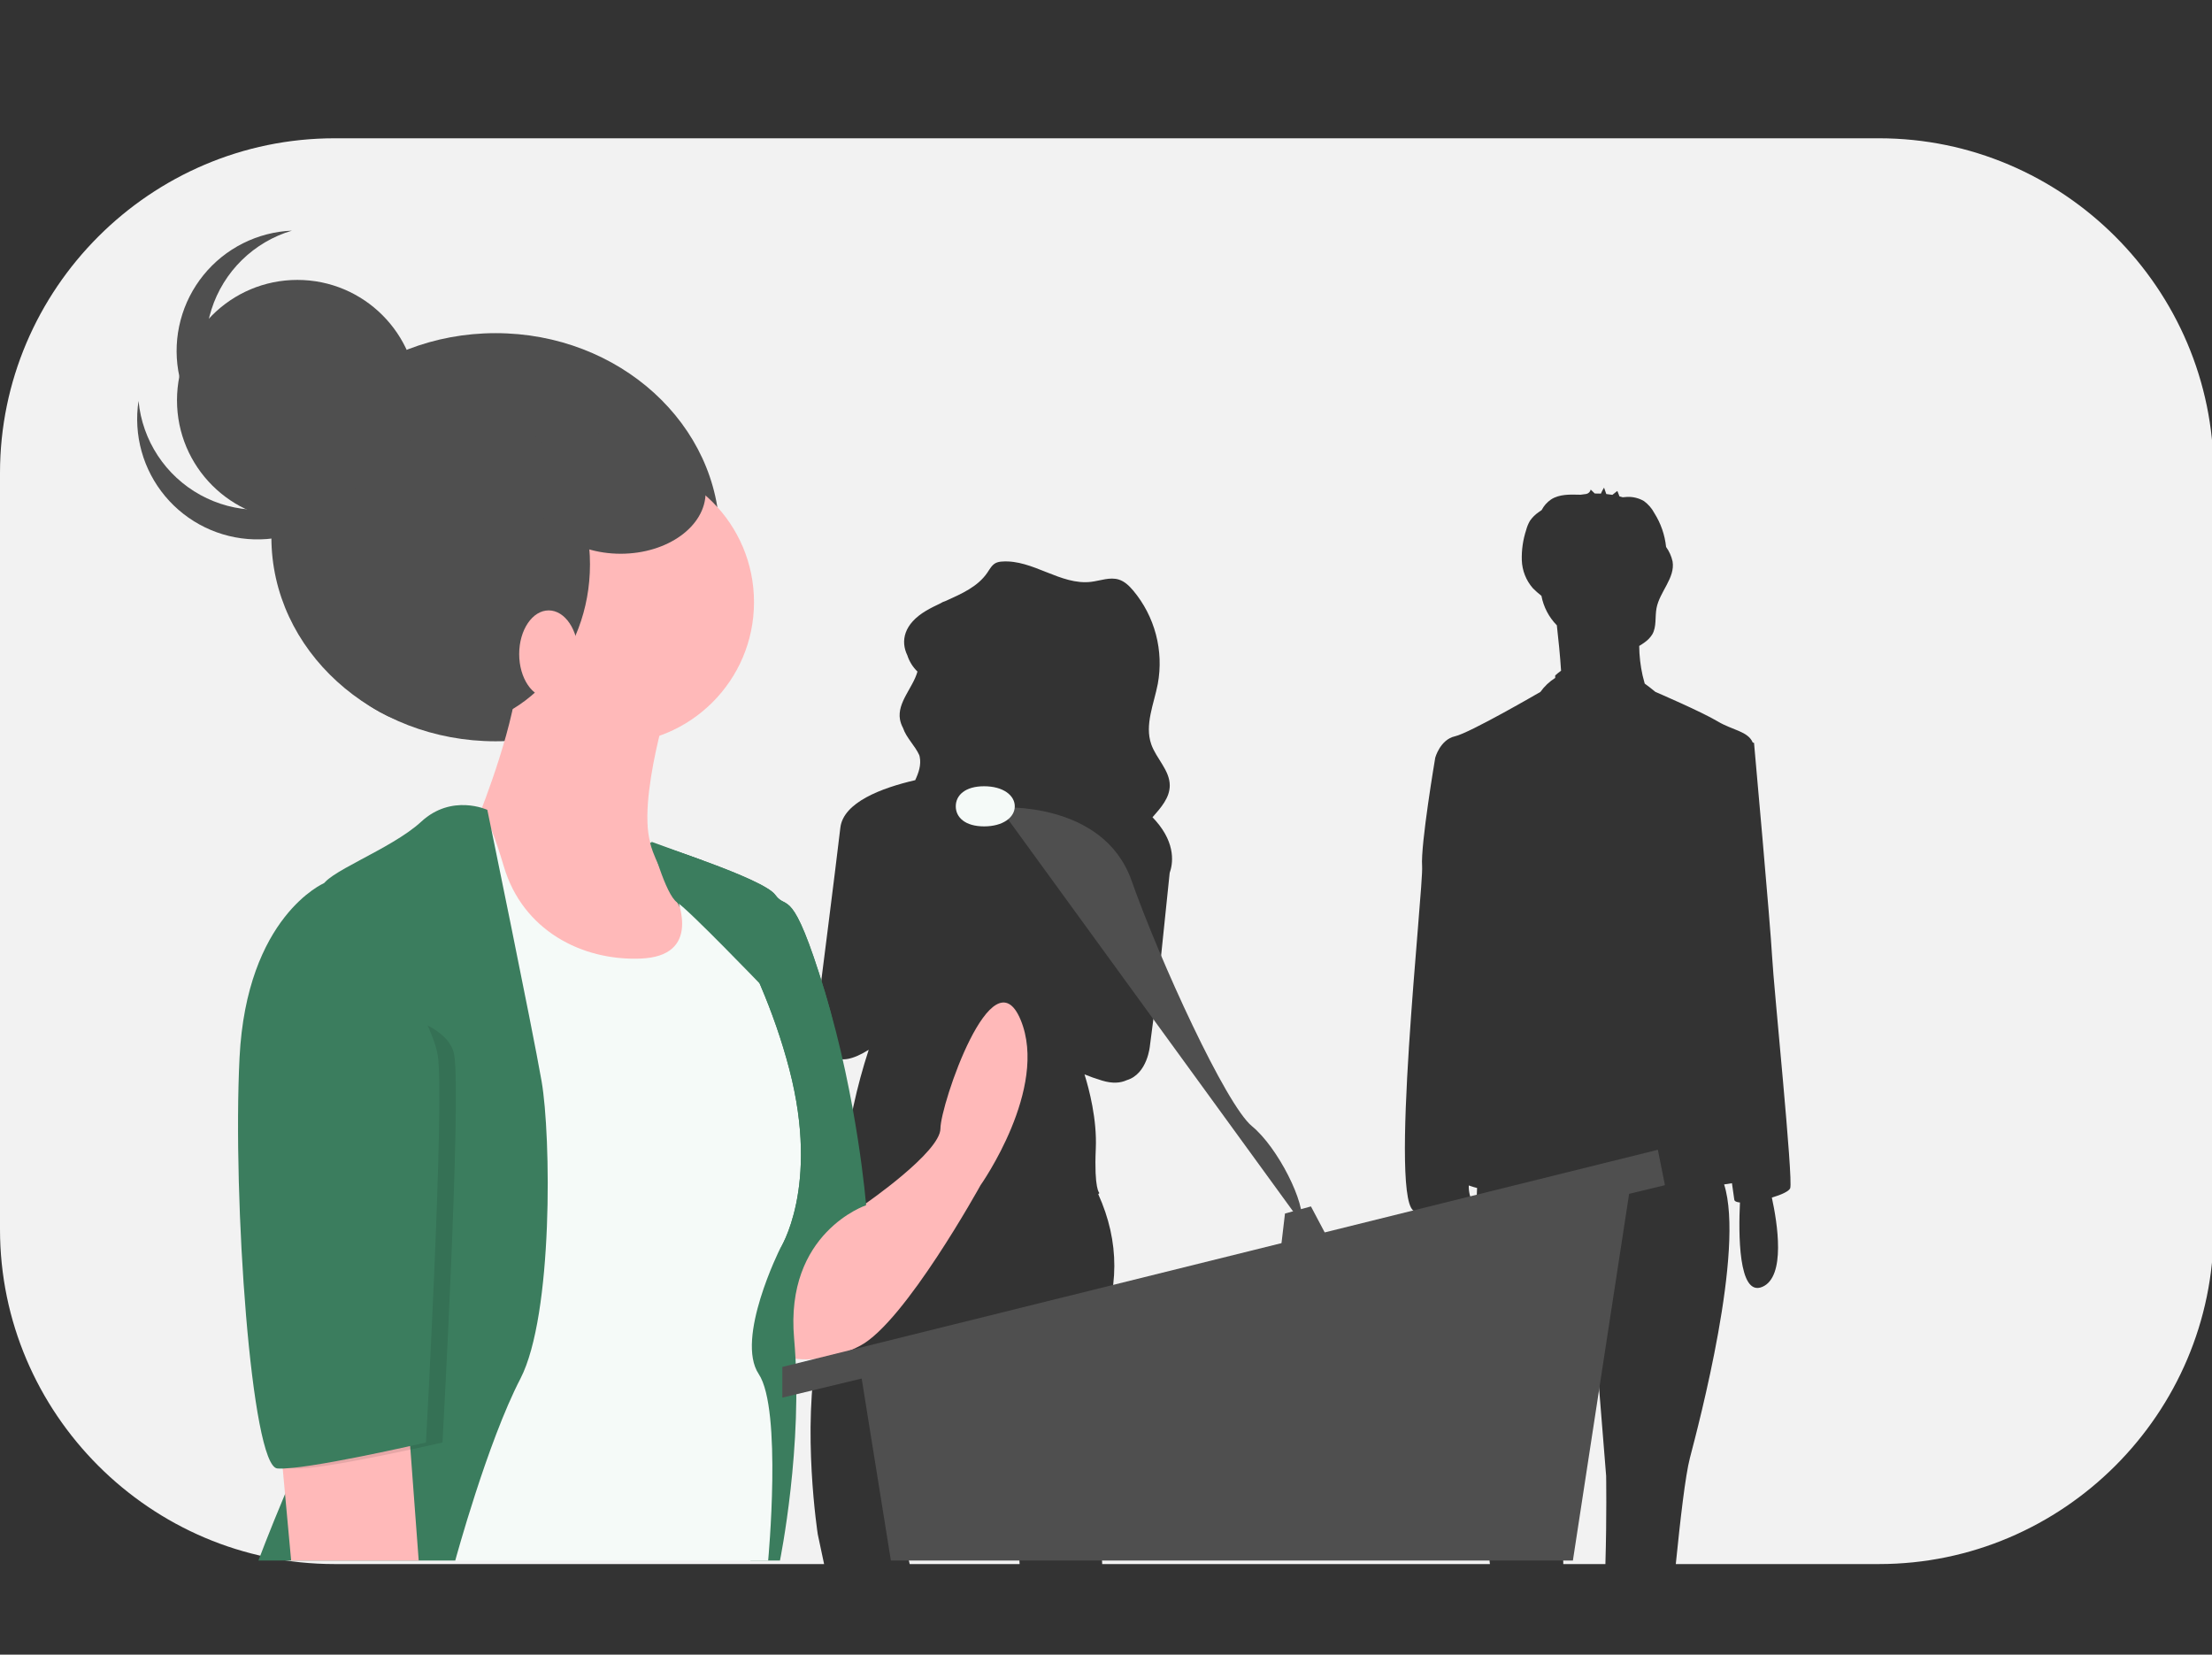 <svg width="464" height="347" viewBox="0 0 464 347" fill="none" xmlns="http://www.w3.org/2000/svg">
<rect x="0" y="0" width="464" height="347" fill="#333333" stroke="none"/>
<g clip-path="url(#clip0)">
<path d="M336.912 309.513L334.499 279.526L327.605 311.237C327.605 311.237 327.696 319.237 327.925 328H336.757C337.054 317.983 336.912 309.513 336.912 309.513Z" fill="#F2F2F2"/>
<path d="M212.859 320.178C212.18 317.374 211.701 314.525 211.425 311.653L210.46 301.28C210.054 298.439 209.637 295.936 209.218 293.726C206.145 277.973 202.972 277.403 202.972 277.403C202.836 277.508 202.704 277.623 202.567 277.743C202.194 278.082 201.847 278.448 201.529 278.839C196.476 285.26 193.048 301.916 191.248 312.965C190.253 319.069 189.758 323.461 189.758 323.461C189.758 323.461 190.208 325.331 190.822 328H213.878C213.791 325.366 213.449 322.746 212.859 320.178V320.178Z" fill="#F2F2F2"/>
<path d="M394.155 29H70.186C31.584 29 0 60.584 0 99.186V257.814C0 296.417 31.584 328 70.186 328H172.866L171.541 321.762C171.541 321.762 168.133 299.769 171.541 282.622C172.642 277.242 173.397 271.797 173.802 266.321C174.229 260.139 175.239 254.011 176.82 248.019C176.91 247.673 177.012 247.33 177.106 246.985C176.275 246.759 175.893 246.578 176.086 246.464C176.618 246.15 176.911 245.186 177.057 243.964C177.965 235.873 179.696 227.895 182.224 220.156C178.78 222.318 176.493 222.547 174.997 221.709C169.737 220.273 171.92 208.443 171.92 208.443C171.92 208.443 175.189 182.854 176.275 173.589C176.899 168.264 184.898 165.246 191.979 163.608C192.725 162.007 193.263 160.395 192.921 158.703C192.898 158.589 192.865 158.479 192.835 158.368C191.935 156.368 190.105 154.723 189.418 152.652C189.114 152.094 188.899 151.492 188.783 150.868C188.174 147.318 191.494 144.251 192.451 140.836C191.475 139.893 190.746 138.724 190.329 137.432C188.87 134.44 189.581 130.85 194.265 128.077C195.2 127.524 196.191 127.035 197.198 126.566C197.566 126.328 197.967 126.144 198.388 126.02C201.74 124.504 205.109 123.038 207.114 120.086C207.631 119.326 208.084 118.444 208.92 118.044C209.313 117.876 209.735 117.782 210.163 117.766C216.621 117.27 222.468 122.808 228.895 122.015C230.842 121.774 232.83 120.956 234.699 121.545C235.927 121.932 236.885 122.875 237.71 123.851C239.957 126.532 241.583 129.676 242.474 133.059C243.365 136.441 243.498 139.979 242.864 143.419C242.049 147.653 240.067 152.017 241.495 156.091C242.544 159.084 245.354 161.513 245.374 164.679C245.39 167.285 243.541 169.364 241.754 171.391C241.986 171.628 242.212 171.873 242.433 172.123C246.8 177.098 245.974 181.344 245.359 183.045L245.359 183.045L243.113 204.715L241.22 219.253C241.22 219.253 240.752 225.219 236.342 226.527C235.057 227.121 233.374 227.278 231.162 226.605C229.726 226.168 228.517 225.731 227.49 225.307C228.46 228.406 230.13 234.732 229.859 240.873C229.48 249.446 230.617 250.192 230.617 250.192C230.545 250.28 230.464 250.36 230.376 250.43C234.874 260.368 234.915 270.565 230.238 280.758C224.936 292.314 230.617 319.153 230.617 319.153C230.617 319.153 231.021 323.339 231.203 328H312.531C311.237 315.662 309.683 303.311 308.993 301.931C307.855 299.654 309.3 262.157 309.839 249.132C309.6 249.072 309.365 249.01 309.145 248.947C308.76 248.836 308.415 248.721 308.095 248.604C308.079 249.267 308.149 249.929 308.304 250.574C308.782 251.691 307.634 252.511 305.683 253.072C306.818 258.609 308.22 268.913 303.478 270.91C298.601 272.963 298.503 260.488 298.771 253.986C298.156 254.008 297.539 254.02 296.929 254.02C291.07 254.02 298.653 186.119 298.308 181.638C297.963 177.157 301.065 158.889 301.065 158.889C301.065 158.889 302.099 155.098 305.201 154.409C308.304 153.719 323.125 145.102 323.125 145.102C323.958 143.931 325.012 142.934 326.227 142.165V141.655C326.613 141.295 327.024 140.963 327.457 140.66C327.276 137.648 326.869 133.763 326.572 131.138C324.906 129.44 323.78 127.287 323.338 124.95C322.703 124.454 322.1 123.919 321.533 123.346C320.11 121.715 319.293 119.642 319.221 117.477C319.158 115.328 319.469 113.184 320.14 111.141C320.316 110.462 320.585 109.811 320.939 109.206C321.426 108.505 322.038 107.899 322.743 107.417C322.953 107.262 323.169 107.117 323.384 106.97C323.841 106.082 324.511 105.322 325.335 104.757C327.094 103.602 329.358 103.696 331.461 103.748C331.492 103.749 331.525 103.749 331.557 103.749C331.947 103.686 332.338 103.635 332.731 103.593C332.961 103.548 333.173 103.436 333.34 103.272C333.508 103.108 333.623 102.899 333.674 102.67C333.959 102.944 334.243 103.217 334.528 103.491C334.955 103.485 335.382 103.492 335.809 103.513C335.998 103.08 336.22 102.663 336.473 102.265C336.629 102.71 336.786 103.155 336.942 103.601C337.37 103.646 337.797 103.704 338.222 103.778C338.557 103.511 338.892 103.245 339.228 102.979C339.302 102.92 339.569 103.792 339.703 104.092C339.934 104.151 340.164 104.214 340.392 104.284C340.748 104.268 341.143 104.201 341.363 104.205C342.576 104.164 343.776 104.463 344.827 105.069C345.745 105.737 346.498 106.606 347.029 107.61C348.383 109.752 349.224 112.178 349.486 114.699C350.144 115.611 350.608 116.648 350.849 117.746C351.418 121.206 348.13 124.097 347.479 127.543C347.131 129.381 347.528 131.417 346.591 133.036C346.182 133.689 345.645 134.252 345.012 134.692C344.639 134.971 344.249 135.227 343.846 135.46C343.867 137.544 344.106 139.621 344.559 141.655L345.002 143.356C345.692 143.853 346.436 144.428 347.252 145.102C347.252 145.102 356.903 149.238 360.35 151.306C363.38 153.125 366.674 153.346 367.661 155.715L367.933 155.787C367.933 155.787 371.379 194.046 371.724 200.595C372.069 207.144 376.205 247.471 375.516 249.195C375.26 249.833 373.635 250.565 371.672 251.147C372.818 256.381 374.667 267.766 369.656 269.876C364.576 272.014 364.681 258.394 364.984 252.175C364.306 252.114 363.862 251.936 363.797 251.608C363.741 251.328 363.561 250.062 363.301 248.132C362.872 248.199 362.427 248.268 361.953 248.34C361.857 248.354 361.757 248.369 361.66 248.384C366.03 262.13 356.352 298.586 354.49 305.722C353.518 309.451 352.469 318.67 351.523 328H394.155C432.758 328 464.341 296.417 464.341 257.814V99.186C464.341 60.584 432.758 29 394.155 29Z" fill="#F2F2F2"/>
<path d="M103.957 155.456C129.93 155.456 150.985 136.296 150.985 112.661C150.985 89.025 129.93 69.865 103.957 69.865C77.984 69.865 56.929 89.025 56.929 112.661C56.929 136.296 77.984 155.456 103.957 155.456Z" fill="#4F4F4F"/>
<path d="M181.43 252.507C181.43 252.507 197.271 241.617 197.271 236.666C197.271 231.716 208.161 199.539 214.102 213.895C220.042 228.251 205.686 248.547 205.686 248.547C205.686 248.547 189.845 277.259 180.439 282.209C171.034 287.16 163.113 284.189 163.113 284.189V270.824L172.163 257.429C173.187 255.914 174.568 254.672 176.183 253.814C177.799 252.956 179.6 252.507 181.43 252.507V252.507Z" fill="#FFB9B9"/>
<path d="M136.403 176.687C136.403 176.687 160.143 184.193 162.618 187.658C165.094 191.124 166.084 185.183 173.014 207.955C179.945 230.726 181.677 252.755 181.677 252.755C181.677 252.755 164.599 258.448 166.579 280.725C168.559 303.001 163.609 327.258 163.609 327.258H157.428L143.807 285.18L160.143 221.321C160.143 221.321 136.92 182.051 136.403 176.687Z" fill="#3B7D5E"/>
<path d="M128.461 155.976C144.865 155.976 158.163 142.678 158.163 126.274C158.163 109.87 144.865 96.572 128.461 96.572C112.057 96.572 98.759 109.87 98.759 126.274C98.759 142.678 112.057 155.976 128.461 155.976Z" fill="#FFB9B9"/>
<path d="M139.847 148.55C139.847 148.55 131.432 176.272 138.857 180.232C146.283 184.192 154.698 202.013 154.698 202.013L141.827 216.369H112.125L98.759 201.518L93.314 176.272L100.739 170.331C100.739 170.331 108.66 150.53 108.66 140.134C108.66 129.739 139.847 148.55 139.847 148.55Z" fill="#FFB9B9"/>
<path d="M142.322 179.243C142.322 179.243 136.381 177.758 139.847 183.698C143.312 189.638 146.777 200.529 134.401 201.024C122.025 201.519 109.65 195.084 105.689 181.718C101.729 168.352 100.244 169.342 98.759 169.837C97.274 170.332 81.433 186.668 81.433 186.668L86.878 217.36L88.858 327.258H161.133C161.133 327.258 164.103 295.576 159.153 288.15C154.202 280.725 163.608 261.913 163.608 261.913C163.608 261.913 172.024 249.042 165.588 224.291C159.153 199.539 144.797 179.243 142.322 179.243Z" fill="#F5FAF8"/>
<path d="M102.224 169.837C102.224 169.837 94.799 166.372 88.363 172.312C81.928 178.252 67.572 183.203 67.572 186.173C67.572 189.143 79.948 273.794 71.532 288.645C63.117 303.496 54.206 327.257 54.206 327.257H95.498C95.498 327.257 102.224 302.506 109.155 289.14C116.085 275.774 115.59 238.151 113.61 226.766C111.63 215.38 102.224 169.837 102.224 169.837Z" fill="#3B7D5E"/>
<path d="M58.662 301.02L61.072 327.257H87.828L85.393 294.585L58.662 301.02Z" fill="#FFB9B9"/>
<path d="M180.439 287.159L186.875 327.257H329.939L342.315 246.566L180.439 287.159Z" fill="#4F4F4F"/>
<path d="M347.761 241.121L349.246 248.547L164.104 293.1V286.664L347.761 241.121Z" fill="#4F4F4F"/>
<path d="M269.545 254.487L268.555 262.903L279.446 261.418L274.991 253.002L269.545 254.487Z" fill="#4F4F4F"/>
<path d="M209.646 169.342C209.646 169.342 231.428 167.857 237.368 184.688C243.309 201.519 257.17 231.716 262.615 236.171C268.06 240.627 274.001 252.508 273.011 256.468" fill="#4F4F4F"/>
<path d="M212.864 169.094C212.864 171.417 210.393 173.301 206.429 173.301C202.464 173.301 200.488 171.417 200.488 169.094C200.488 166.77 202.464 164.886 206.429 164.886C210.393 164.886 212.864 166.77 212.864 169.094Z" fill="#F5FAF8"/>
<path d="M176.232 246.32C176.232 246.32 179.945 230.726 173.014 207.955C166.084 185.183 165.094 191.124 162.618 187.658C160.143 184.193 136.403 176.687 136.403 176.687C136.573 178.449 139.195 183.873 142.638 190.361C142.018 188.022 141.079 185.78 139.847 183.698C136.382 177.758 142.322 179.243 142.322 179.243C144.797 179.243 159.153 199.539 165.589 224.291C172.024 249.042 163.609 261.913 163.609 261.913L176.232 246.32Z" fill="#3B7D5E"/>
<path d="M136.629 176.52C136.629 176.52 139.56 187.637 142.055 189.256C144.549 190.875 159.346 206.248 159.346 206.248L157.42 193.846L149.5 181.965L147.393 180.436L136.629 176.52Z" fill="#3B7D5E"/>
<path opacity="0.1" d="M70.79 210.677L71.48 185.183C71.48 185.183 55.196 192.113 53.711 221.815C52.226 251.517 56.186 307.456 61.632 307.951C67.077 308.446 92.819 302.505 92.819 302.505C92.819 302.505 96.779 230.726 95.294 221.32C93.809 211.914 70.79 210.677 70.79 210.677Z" fill="black"/>
<path d="M72.027 185.183H68.015C68.015 185.183 51.731 192.113 50.246 221.815C48.761 251.517 52.721 307.456 58.166 307.951C63.612 308.446 89.353 302.505 89.353 302.505C89.353 302.505 93.314 230.726 91.829 221.32C90.344 211.914 72.027 185.183 72.027 185.183Z" fill="#3B7D5E"/>
<path d="M93.066 152.758C110.017 152.758 123.758 137.354 123.758 118.353C123.758 99.352 110.017 83.948 93.066 83.948C76.115 83.948 62.374 99.352 62.374 118.353C62.374 137.354 76.115 152.758 93.066 152.758Z" fill="#4F4F4F"/>
<path d="M115.095 146.322C118.513 146.322 121.283 142.222 121.283 137.164C121.283 132.106 118.513 128.006 115.095 128.006C111.678 128.006 108.907 132.106 108.907 137.164C108.907 142.222 111.678 146.322 115.095 146.322Z" fill="#FFB9B9"/>
<path d="M62.374 109.195C76.317 109.195 87.621 97.891 87.621 83.948C87.621 70.004 76.317 58.701 62.374 58.701C48.431 58.701 37.127 70.004 37.127 83.948C37.127 97.891 48.431 109.195 62.374 109.195Z" fill="#4F4F4F"/>
<path d="M65.638 104.174C61.97 106.04 57.902 106.982 53.787 106.916C49.672 106.85 45.636 105.78 42.03 103.798C38.423 101.816 35.356 98.982 33.096 95.543C30.835 92.105 29.449 88.166 29.058 84.069C28.519 87.606 28.738 91.216 29.7 94.661C30.661 98.107 32.344 101.308 34.637 104.054C36.93 106.8 39.78 109.027 42.998 110.588C46.217 112.149 49.73 113.008 53.306 113.108C56.882 113.208 60.438 112.548 63.739 111.17C67.04 109.792 70.01 107.728 72.453 105.115C74.896 102.502 76.756 99.4 77.91 96.014C79.063 92.628 79.484 89.035 79.144 85.475C78.543 89.441 77.004 93.207 74.655 96.46C72.306 99.712 69.214 102.357 65.638 104.174V104.174Z" fill="#4F4F4F"/>
<path d="M48.523 88.121C45.988 84.88 44.284 81.067 43.559 77.017C42.834 72.966 43.11 68.799 44.364 64.88C45.617 60.96 47.81 57.406 50.751 54.528C53.691 51.649 57.291 49.533 61.237 48.364C57.663 48.514 54.162 49.421 50.965 51.026C47.768 52.63 44.949 54.897 42.694 57.673C40.439 60.45 38.8 63.675 37.886 67.133C36.971 70.591 36.802 74.204 37.39 77.733C37.977 81.261 39.308 84.624 41.294 87.6C43.279 90.575 45.875 93.094 48.908 94.991C51.941 96.887 55.342 98.117 58.887 98.6C62.431 99.082 66.037 98.806 69.467 97.789C65.459 97.96 61.467 97.172 57.825 95.491C54.182 93.81 50.993 91.283 48.523 88.121Z" fill="#4F4F4F"/>
<path d="M130.194 116.126C140.036 116.126 148.015 110.363 148.015 103.255C148.015 96.146 140.036 90.384 130.194 90.384C120.351 90.384 112.373 96.146 112.373 103.255C112.373 110.363 120.351 116.126 130.194 116.126Z" fill="#4F4F4F"/>
</g>
<defs>
<clipPath id="clip0">
<rect width="464" height="347" fill="white"/>
</clipPath>
</defs>
</svg>
